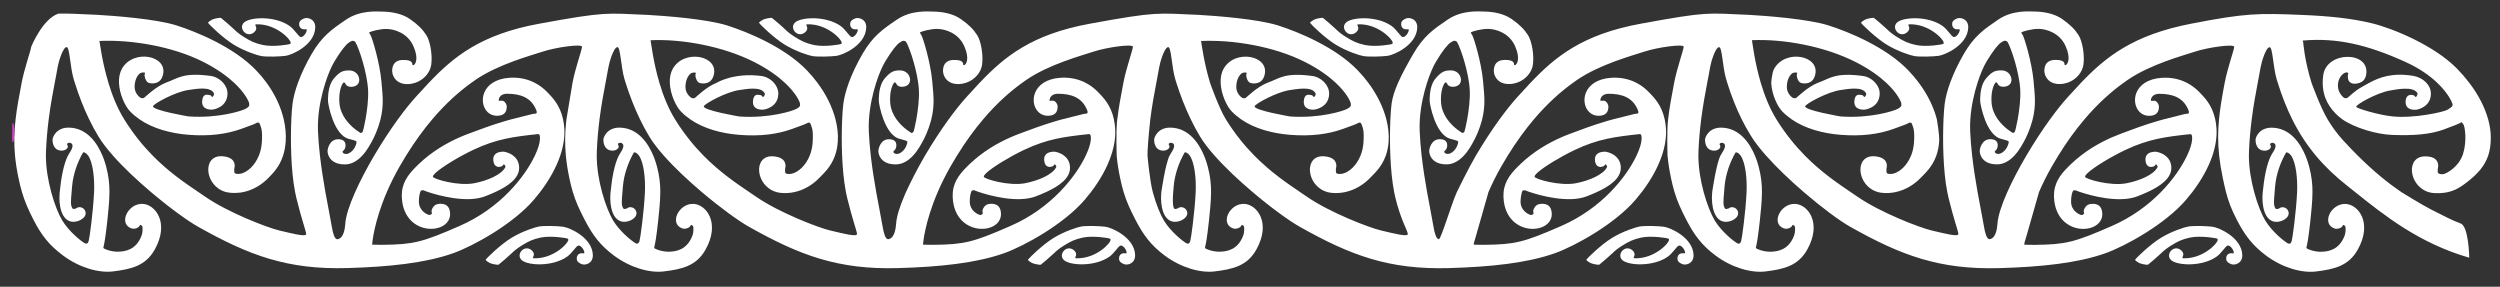 <?xml version="1.0" encoding="utf-8"?>
<!-- Generator: Adobe Illustrator 15.0.0, SVG Export Plug-In . SVG Version: 6.00 Build 0)  -->
<!DOCTYPE svg PUBLIC "-//W3C//DTD SVG 1.1//EN" "http://www.w3.org/Graphics/SVG/1.1/DTD/svg11.dtd">
<svg version="1.1" id="Layer_1" xmlns="http://www.w3.org/2000/svg" xmlns:xlink="http://www.w3.org/1999/xlink" x="0px" y="0px"
	 width="457.5px" height="52.477px" viewBox="42.5 0 457.5 52.477" enable-background="new 42.5 0 457.5 52.477"
	 xml:space="preserve">
<rect x="42.5" y="0" width="457.5" height="52.477" fill="#333333" stroke="none"/>
<g>
	<rect x="2.136" y="2.082" fill="none" width="496.187" height="47.652"/>
	<g>
		<defs>
			<rect id="SVGID_1_" x="2.136" y="2.082" width="496.187" height="47.652"/>
		</defs>
		<clipPath id="SVGID_2_">
			<use xlink:href="#SVGID_1_"  overflow="visible"/>
		</clipPath>
		<path clip-path="url(#SVGID_2_)" fill="#FFFFFF" d="M80.587,4.191c0.194,0.313,2.663,2.735,4.677,3.975
			c1.98,1.217,4.383,1.984,5.071,2.096c1.03,0.165,3.314,0.096,4.425-0.044c1.113-0.14,5.313-1.941,5.43-5.159
			c0.057-1.582-1.428-1.977-2.105-1.658c-0.414,0.194-0.757,0.379-0.825,0.831c-0.095,0.627,0.263,1.27,1.179,1.119
			c0.26-0.043,0.192,0.147,0.192,0.155c0,0.457-0.642,1.382-1.12,1.266c-0.406-0.1-1.12-1.396-2.045-2.041
			c-2.649-1.84-7.042-1.627-8.242-0.668c-0.776,0.622-0.43,1.646,0.269,2.041c0.603,0.342,1.298,0.118,1.723-0.429
			c0.538-0.688-0.332-1.209,0.179-1.226c3.627-0.122,6.359,2.799,6.301,3.399c-0.009,0.094-0.002,0.122-0.124,0.205
			c-0.119,0.084-3.052,0.586-4.938,0.185c-1.454-0.311-2.255-0.691-3.512-1.485c-0.764-0.482-1.309-0.903-1.825-1.423
			C84.874,4.903,83.04,3.341,82.95,3.29c-0.182-0.105-1.368,0.146-1.657,0.312C81.005,3.765,80.521,4.069,80.587,4.191"/>
	</g>
	<g>
		<defs>
			<rect id="SVGID_3_" x="2.136" y="2.082" width="496.187" height="47.652"/>
		</defs>
		<clipPath id="SVGID_4_">
			<use xlink:href="#SVGID_3_"  overflow="visible"/>
		</clipPath>
		<path clip-path="url(#SVGID_4_)" fill="#FFFFFF" d="M181.419,4.191c0.194,0.313,2.663,2.735,4.677,3.975
			c1.979,1.217,4.383,1.984,5.071,2.096c1.031,0.165,3.314,0.096,4.425-0.044c1.113-0.14,5.313-1.941,5.43-5.159
			c0.058-1.582-1.428-1.977-2.104-1.658c-0.414,0.194-0.757,0.379-0.825,0.831c-0.095,0.627,0.262,1.27,1.179,1.119
			c0.26-0.043,0.191,0.147,0.191,0.155c0,0.457-0.642,1.382-1.119,1.266c-0.406-0.1-1.12-1.396-2.045-2.041
			c-2.649-1.84-7.042-1.627-8.242-0.668c-0.775,0.622-0.429,1.646,0.27,2.041c0.603,0.342,1.298,0.118,1.723-0.429
			c0.538-0.688-0.332-1.209,0.179-1.226c3.628-0.122,6.36,2.799,6.302,3.399c-0.009,0.094-0.002,0.122-0.124,0.205
			c-0.12,0.084-3.053,0.586-4.937,0.185c-1.455-0.311-2.256-0.691-3.513-1.485c-0.763-0.482-1.309-0.903-1.826-1.423
			c-0.423-0.427-2.257-1.988-2.347-2.039c-0.182-0.105-1.368,0.146-1.656,0.312C181.837,3.765,181.353,4.069,181.419,4.191"/>
	</g>
	<g>
		<defs>
			<rect id="SVGID_5_" x="2.136" y="2.082" width="496.187" height="47.652"/>
		</defs>
		<clipPath id="SVGID_6_">
			<use xlink:href="#SVGID_5_"  overflow="visible"/>
		</clipPath>
		<path clip-path="url(#SVGID_6_)" fill="#FFFFFF" d="M282.252,4.191c0.193,0.313,2.661,2.735,4.675,3.975
			c1.98,1.217,4.386,1.984,5.071,2.096c1.031,0.165,3.314,0.096,4.427-0.044s5.313-1.941,5.431-5.159
			c0.057-1.582-1.429-1.977-2.105-1.658c-0.413,0.194-0.757,0.379-0.825,0.831c-0.094,0.627,0.263,1.27,1.179,1.119
			c0.262-0.043,0.192,0.147,0.192,0.155c0,0.457-0.642,1.382-1.12,1.266c-0.405-0.1-1.118-1.396-2.045-2.041
			c-2.648-1.84-7.041-1.627-8.24-0.668c-0.777,0.622-0.431,1.646,0.269,2.041c0.603,0.342,1.298,0.118,1.723-0.429
			c0.539-0.688-0.33-1.209,0.181-1.226c3.627-0.122,6.359,2.799,6.301,3.399c-0.008,0.094-0.002,0.122-0.123,0.205
			c-0.119,0.084-3.053,0.586-4.938,0.185c-1.454-0.311-2.255-0.691-3.512-1.485c-0.765-0.482-1.31-0.903-1.827-1.423
			c-0.423-0.427-2.256-1.988-2.346-2.039c-0.182-0.105-1.369,0.146-1.657,0.312S282.186,4.069,282.252,4.191"/>
	</g>
	<g>
		<defs>
			<rect id="SVGID_7_" x="2.136" y="2.082" width="496.187" height="47.652"/>
		</defs>
		<clipPath id="SVGID_8_">
			<use xlink:href="#SVGID_7_"  overflow="visible"/>
		</clipPath>
		<path clip-path="url(#SVGID_8_)" fill="#FFFFFF" d="M383.084,4.191c0.193,0.313,2.662,2.735,4.676,3.975
			c1.979,1.217,4.383,1.984,5.071,2.096c1.03,0.165,3.313,0.096,4.426-0.044s5.313-1.941,5.431-5.159
			c0.058-1.582-1.429-1.977-2.104-1.658c-0.414,0.194-0.758,0.379-0.826,0.831c-0.094,0.627,0.263,1.27,1.179,1.119
			c0.262-0.043,0.192,0.147,0.192,0.155c0,0.457-0.642,1.382-1.12,1.266c-0.405-0.1-1.118-1.396-2.045-2.041
			c-2.647-1.84-7.041-1.627-8.24-0.668c-0.776,0.622-0.431,1.646,0.27,2.041c0.602,0.342,1.297,0.118,1.722-0.429
			c0.539-0.688-0.332-1.209,0.18-1.226c3.63-0.122,6.36,2.799,6.303,3.399c-0.011,0.094-0.002,0.122-0.124,0.205
			c-0.118,0.084-3.053,0.586-4.938,0.185c-1.454-0.311-2.255-0.691-3.512-1.485c-0.764-0.482-1.309-0.903-1.826-1.423
			c-0.424-0.427-2.257-1.988-2.347-2.039c-0.183-0.105-1.369,0.146-1.657,0.312S383.018,4.069,383.084,4.191"/>
	</g>
	<g>
		<defs>
			<rect id="SVGID_9_" x="2.136" y="2.082" width="496.187" height="47.652"/>
		</defs>
		<clipPath id="SVGID_10_">
			<use xlink:href="#SVGID_9_"  overflow="visible"/>
		</clipPath>
		<path clip-path="url(#SVGID_10_)" fill="#FFFFFF" d="M131.387,47.521c0.194-0.313,2.663-2.735,4.677-3.975
			c1.979-1.217,4.382-1.985,5.071-2.096c1.03-0.164,3.314-0.096,4.425,0.045c1.113,0.14,5.313,1.94,5.43,5.159
			c0.058,1.581-1.428,1.978-2.105,1.658c-0.413-0.194-0.757-0.379-0.825-0.831c-0.095-0.626,0.263-1.27,1.179-1.119
			c0.26,0.045,0.192-0.146,0.192-0.154c0-0.456-0.642-1.382-1.12-1.266c-0.406,0.1-1.119,1.396-2.044,2.04
			c-2.649,1.841-7.042,1.627-8.242,0.669c-0.776-0.622-0.429-1.645,0.27-2.041c0.602-0.343,1.297-0.118,1.723,0.429
			c0.538,0.688-0.332,1.209,0.179,1.226c3.627,0.122,6.36-2.798,6.302-3.398c-0.01-0.096-0.002-0.123-0.125-0.206
			c-0.119-0.084-3.052-0.586-4.937-0.187c-1.455,0.312-2.255,0.693-3.513,1.486c-0.763,0.481-1.309,0.904-1.825,1.423
			c-0.423,0.427-2.257,1.988-2.347,2.04c-0.182,0.105-1.368-0.147-1.656-0.313C131.805,47.947,131.321,47.643,131.387,47.521"/>
	</g>
	<g>
		<defs>
			<rect id="SVGID_11_" x="2.136" y="2.082" width="496.187" height="47.652"/>
		</defs>
		<clipPath id="SVGID_12_">
			<use xlink:href="#SVGID_11_"  overflow="visible"/>
		</clipPath>
		<path clip-path="url(#SVGID_12_)" fill="#FFFFFF" d="M230.624,47.521c0.194-0.313,2.664-2.735,4.677-3.975
			c1.98-1.217,4.383-1.985,5.071-2.096c1.031-0.164,3.313-0.096,4.425,0.045c1.112,0.14,5.312,1.94,5.429,5.159
			c0.058,1.581-1.427,1.978-2.104,1.658c-0.414-0.194-0.757-0.379-0.825-0.831c-0.095-0.626,0.264-1.27,1.178-1.119
			c0.261,0.045,0.192-0.146,0.192-0.154c0-0.456-0.642-1.382-1.119-1.266c-0.407,0.1-1.12,1.396-2.044,2.04
			c-2.65,1.841-7.043,1.627-8.243,0.669c-0.777-0.622-0.43-1.645,0.269-2.041c0.604-0.343,1.299-0.118,1.724,0.429
			c0.537,0.688-0.332,1.209,0.179,1.226c3.627,0.122,6.359-2.798,6.3-3.398c-0.008-0.096-0.002-0.123-0.124-0.206
			c-0.119-0.084-3.052-0.586-4.936-0.187c-1.456,0.312-2.256,0.693-3.513,1.486c-0.764,0.481-1.309,0.904-1.825,1.423
			c-0.423,0.427-2.258,1.988-2.347,2.04c-0.183,0.105-1.368-0.147-1.656-0.313C231.042,47.947,230.558,47.643,230.624,47.521"/>
	</g>
	<g>
		<defs>
			<rect id="SVGID_13_" x="2.136" y="2.082" width="496.187" height="47.652"/>
		</defs>
		<clipPath id="SVGID_14_">
			<use xlink:href="#SVGID_13_"  overflow="visible"/>
		</clipPath>
		<path clip-path="url(#SVGID_14_)" fill="#FFFFFF" d="M332.814,47.521c0.194-0.313,2.662-2.735,4.677-3.975
			c1.979-1.217,4.383-1.985,5.071-2.096c1.03-0.164,3.313-0.096,4.425,0.045c1.113,0.14,5.313,1.94,5.432,5.159
			c0.057,1.581-1.43,1.978-2.104,1.658c-0.413-0.194-0.758-0.379-0.825-0.831c-0.097-0.626,0.262-1.27,1.179-1.119
			c0.261,0.045,0.192-0.146,0.192-0.154c0-0.456-0.645-1.382-1.12-1.266c-0.405,0.1-1.12,1.396-2.045,2.04
			c-2.648,1.841-7.041,1.627-8.243,0.669c-0.774-0.622-0.429-1.645,0.271-2.041c0.604-0.343,1.298-0.118,1.724,0.429
			c0.536,0.688-0.332,1.209,0.179,1.226c3.628,0.122,6.361-2.798,6.303-3.398c-0.01-0.096-0.004-0.123-0.124-0.206
			c-0.12-0.084-3.053-0.586-4.938-0.187c-1.454,0.312-2.257,0.693-3.515,1.486c-0.764,0.481-1.308,0.904-1.824,1.423
			c-0.424,0.427-2.257,1.988-2.349,2.04c-0.181,0.105-1.367-0.147-1.655-0.313C333.232,47.947,332.749,47.643,332.814,47.521"/>
	</g>
	<g>
		<defs>
			<rect id="SVGID_15_" x="2.136" y="2.082" width="496.187" height="47.652"/>
		</defs>
		<clipPath id="SVGID_16_">
			<use xlink:href="#SVGID_15_"  overflow="visible"/>
		</clipPath>
		<path clip-path="url(#SVGID_16_)" fill="#FFFFFF" d="M433.233,47.521c0.194-0.313,2.663-2.735,4.677-3.975
			c1.979-1.217,4.383-1.985,5.071-2.096c1.029-0.164,3.313-0.096,4.425,0.045c1.112,0.14,5.313,1.94,5.43,5.159
			c0.059,1.581-1.428,1.978-2.104,1.658c-0.413-0.194-0.758-0.379-0.825-0.831c-0.098-0.626,0.262-1.27,1.179-1.119
			c0.259,0.045,0.19-0.146,0.19-0.154c0-0.456-0.643-1.382-1.118-1.266c-0.406,0.1-1.12,1.396-2.045,2.04
			c-2.649,1.841-7.041,1.627-8.243,0.669c-0.774-0.622-0.428-1.645,0.271-2.041c0.604-0.343,1.298-0.118,1.724,0.429
			c0.537,0.688-0.332,1.209,0.179,1.226c3.627,0.122,6.36-2.798,6.302-3.398c-0.01-0.096-0.003-0.123-0.125-0.206
			c-0.119-0.084-3.051-0.586-4.937-0.187c-1.455,0.312-2.256,0.693-3.514,1.486c-0.764,0.481-1.309,0.904-1.824,1.423
			c-0.424,0.427-2.257,1.988-2.349,2.04c-0.181,0.105-1.367-0.147-1.655-0.313C433.651,47.947,433.168,47.643,433.233,47.521"/>
	</g>
	<g>
		<defs>
			<rect id="SVGID_17_" x="2.136" y="2.082" width="496.187" height="47.652"/>
		</defs>
		<clipPath id="SVGID_18_">
			<use xlink:href="#SVGID_17_"  overflow="visible"/>
		</clipPath>
	</g>
</g>
<g>
	<path fill="#FFFFFF" d="M497.826,21.818c-0.595-2.153-1.74-4.423-3.448-6.663v-0.001c-0.669-0.879-1.426-1.752-2.268-2.614
		c-4.136-4.226-11.743-7.356-15.523-8.272c-3.779-0.916-7.86-1.333-12.938-1.541c-7.876-0.324-10.172-0.335-20.152,1.605
		c-10.645,2.067-15.636,6.067-20.172,10.821h-0.001c-0.778,0.816-1.544,1.653-2.32,2.51c-1.057,1.155-2.188,2.58-3.332,4.154h-0.007
		c-1.484,2.051-2.984,4.354-4.345,6.665h-0.002c-1.348,2.294-2.556,4.595-3.479,6.665c-1.04,2.334-1.713,4.38-1.802,5.789
		c-0.16,2.497-1.09,2.83-1.48,2.83c-0.505,0-0.818-1.272-0.967-2.195c-0.213-1.323-0.699-3.643-1.195-6.428
		c-0.361-2.041-0.729-4.33-0.993-6.661c-0.173-1.499-0.302-3.016-0.363-4.494c-0.03-0.716-0.017-1.443,0.032-2.17
		c0.159-2.367,0.688-4.719,1.313-6.664c0.53-1.66,1.133-3.021,1.623-3.845c1.249-2.083,2.188-3.228,2.709-3.539
		c0.52-0.313,0.624-0.418,1.04-0.21c0.366,0.184,1.848,4.172,2.322,7.595c0.065,0.475,0.112,0.938,0.132,1.378
		c0.079,1.642-0.189,3.717-0.47,5.281v0.003c-0.229,1.277-0.47,2.218-0.538,2.309c-0.15,0.203-0.354,0.203-0.354,0.203
		s-1.612-0.884-2.767-2.519h-0.004c-0.573-0.822-1.032-1.828-1.121-3.004c-0.157-2.13,0.442-3.364,0.691-3.648v-0.006
		c0.017-0.017,0.036-0.032,0.049-0.043c0.095-0.07,0.184-0.028,0.252,0.037v0.006c0.075,0.066,0.121,0.168,0.121,0.168
		s0.159,0.56,1.06,0.56c0.618,0,1.125-0.273,1.35-0.728h0.003c0.098-0.215,0.139-0.462,0.099-0.736
		c-0.118-0.884-0.85-1.532-1.795-1.537c-1.114-0.005-1.713,0.163-2.836,1.471c-0.205,0.24-0.37,0.512-0.505,0.803h-0.003
		c-0.602,1.295-0.58,2.906-0.572,3.346c0.007,0.262,0.256,1.771,0.842,3.32c0.614,1.621,1.595,3.282,3.047,3.605
		c0.431,0.095,1.257,0.353,1.29,0.416c0.132,0.221-0.093,0.706-0.121,0.784c-0.343,0.911-1.147,1.524-1.689,1.542
		c-0.297,0.009-0.605-0.084-0.686-0.322c-0.086-0.239,0.143-0.19,0.368-0.582c0.227-0.393,0.49-1.834-1.246-1.789
		c-1.515,0.037-1.886,1.741-1.886,2.179c0,0.146,0.035,0.467,0.187,0.826v0.005c0.304,0.718,1.081,1.604,2.99,1.596
		c1.302-0.006,2.355-0.738,3.158-1.596c0.967-1.033,1.562-2.248,1.758-2.581c0.357-0.607,1.116-2.248,1.521-3.786
		c0.026-0.101,0.054-0.2,0.077-0.298c0.603-2.475,0.42-4.122,0.19-6.658v-0.006c-0.009-0.103-0.017-0.212-0.028-0.321
		c-0.3-3.379-1.701-8.014-2.013-8.463c-0.311-0.45-0.272-0.355-0.152-0.475c0.117-0.121,1.845-0.645,3.165-0.608
		c1.317,0.035,3.782,0.699,4.865,3.167c1.085,2.464,0.217,3.297,0.156,3.366c-0.061,0.072-0.298,0.155-0.347,0.024
		c-0.049-0.132,0.186-0.927-1.762-0.88c-1.949,0.048-1.957,1.639-1.939,2.141c0.021,0.388,0.298,1.558,1.506,2.051h0.013
		c0.346,0.145,0.766,0.229,1.278,0.224c0.49-0.005,0.954-0.085,1.389-0.227c1.619-0.528,2.779-1.906,2.968-3.345
		c0.239-1.822-0.21-4.299-0.892-5.368c-0.681-1.07-1.531-1.93-3.01-2.964c-1.479-1.032-3.444-1.322-4.802-1.357
		c-1.354-0.036-4.301-0.297-6.91,1.478c-2.608,1.773-4.392,3.013-6.273,6.26c-1.043,1.799-1.899,3.599-2.515,5.294v0.002
		c-0.498,1.367-0.837,2.666-0.993,3.846c-0.08,0.624-0.16,1.604-0.215,2.813v0.009c-0.083,1.846-0.113,4.229-0.009,6.667
		c0.096,2.305,0.307,4.655,0.699,6.662c0.069,0.363,0.145,0.713,0.228,1.053c0.989,4.06,1.745,5.968,1.799,6.594
		c0.052,0.624-2.573-0.081-4.899-0.625c-2.199-0.515-9.342-3.273-13.506-6.137c-0.418-0.288-0.854-0.581-1.304-0.886
		c-2.505-1.694-5.442-3.695-8.367-6.665c-1.769-1.794-3.528-3.942-5.186-6.589c-0.013-0.022-0.029-0.048-0.042-0.071v-0.005
		c-1.278-2.056-2.195-4.437-2.855-6.67h-0.002c-1.133-3.841-1.503-7.232-1.614-7.796c5.729-0.26,13.278,1.094,19.007,4.01
		c2.524,1.287,4.32,2.613,5.586,3.792c2.069,1.933,2.699,3.463,2.745,3.758c0.068,0.475,0.012,0.628-0.64,0.999
		c-0.652,0.372-4.984,1.786-10.476,1.397c0,0-6.554-1.108-6.481-1.854c0.045-0.428,4.12-2.684,6.562-2.994
		c1.142-0.146,3.924-0.738,4.593,0.623c0.091,0.185-0.104,0.54-0.259,0.636c-0.108,0.067-0.157-0.029-0.271-0.196
		c-0.112-0.169-0.627-0.174-0.627-0.174s-0.934-0.267-1.002,1.202c-0.066,1.471,1.326,1.509,1.718,1.518
		c0.391,0.011,2.873-0.421,2.923-2.904c0.015-0.759-0.308-1.458-0.798-2.014h-0.003c-0.593-0.676-1.441-1.141-2.229-1.248
		c-5.143-0.691-6.023,0.438-8.157,1.201c-0.044,0.016-0.083,0.031-0.126,0.047v0.002c-1.854,0.717-3.752,2.619-3.951,2.747
		c-0.202,0.13-0.462,0.064-0.583,0.03c-0.118-0.03-1.156-0.762-1.148-2.02c0.002-0.275,0.064-0.757,0.064-0.757
		c0.205-1.166,0.832-1.752,1.115-1.828c0.376-0.102,0.839-0.097,0.703,0.133c-0.183,0.31,0.076,1.432,0.644,1.689v0.006
		c0.029,0.007,0.056,0.016,0.084,0.024c0.273,0.077,0.836,0.164,1.378-0.024h0.012c0.475-0.174,0.93-0.558,1.159-1.351
		c1.054-3.666-5.438-4.909-7.486-1.209c-0.422,0.761-0.528,2.607-0.526,2.632c-0.003,0.009-0.02,0.021-0.02,0.029
		c0,0.018,0.023,0.032,0.031,0.048c0.121,2.063,1.145,4.183,1.986,5.058c0.519,0.542,1.095,1.023,1.713,1.451v0.006
		c2.515,1.738,5.747,2.588,8.962,2.848c3.816,0.307,6.986-0.101,9.706-1.082c1.779-0.643,2.523-0.914,2.735-1.056
		c0.212-0.143,0.542-0.199,0.663,0.21c0.172,0.585,0.513,0.875,0.353,3.314c-0.057,0.903-0.255,1.718-0.543,2.43h-0.002
		c-0.744,1.843-2.095,3.005-3.234,3.286c-0.512,0.126-1.252,0.099-1.25-0.261c0.003-0.357-0.069-0.45,0.025-0.823
		c0.094-0.375,0.242-1.915-2.221-2.088c-3.763-0.264-3.285,5.468,0.623,6.546l3.131,0.005h-3.131
		c0.263,0.065,0.539,0.118,0.829,0.145c0.813,0.077,1.625,0.024,2.414-0.145c1.737-0.371,3.366-1.314,4.683-2.709
		c0.71-0.748,2.016-1.881,2.758-3.951v-0.005c0.265-0.737,0.459-1.604,0.522-2.618c0.081-1.253-0.425-4.046-0.425-4.046
		c-0.558-2.16-1.643-4.45-3.287-6.66v-0.004c-0.574-0.769-1.216-1.527-1.928-2.272c-4.096-4.278-10.909-7.057-14.614-8.236
		c-3.706-1.178-11.46-1.76-14.476-1.927c-7.829-0.324-7.405-0.673-19.877,1.614c-10.673,1.956-15.648,6.039-20.182,10.821h-0.004
		c-0.774,0.821-1.536,1.657-2.311,2.51c-1.056,1.155-2.188,2.58-3.333,4.154h-0.003c-1.486,2.051-2.984,4.354-4.346,6.665h-0.003
		c-1.348,2.294-3.478,6.665-3.478,6.665c-1.04,2.334-2.893,8.619-3.283,8.619c-0.507,0-0.818-1.272-0.969-2.195
		c-0.211-1.323-0.697-3.643-1.192-6.428c-0.361-2.041-0.729-4.33-0.996-6.661c-0.171-1.499-0.3-3.016-0.359-4.494
		c-0.029-0.716-0.019-1.443,0.03-2.17c0.159-2.367,0.69-4.719,1.313-6.664c0.531-1.66,1.13-3.021,1.625-3.845
		c1.246-2.083,2.186-3.228,2.706-3.539c0.521-0.313,0.622-0.418,1.043-0.21c0.364,0.184,1.846,4.172,2.319,7.595
		c0.065,0.475,0.111,0.938,0.132,1.378c0.079,1.642-0.188,3.717-0.469,5.281v0.003c-0.229,1.277-0.47,2.218-0.536,2.309
		c-0.153,0.203-0.355,0.203-0.355,0.203s-1.612-0.884-2.764-2.519h-0.005c-0.575-0.822-1.034-1.828-1.125-3.004
		c-0.156-2.13,0.446-3.364,0.693-3.648v-0.006c0.019-0.017,0.036-0.032,0.049-0.043c0.098-0.07,0.187-0.028,0.251,0.037v0.006
		c0.075,0.066,0.125,0.168,0.125,0.168s0.154,0.56,1.058,0.56c0.617,0,1.125-0.273,1.347-0.728h0.003
		c0.102-0.215,0.141-0.462,0.103-0.736c-0.12-0.884-0.853-1.532-1.799-1.537c-1.11-0.005-1.711,0.163-2.831,1.471
		c-0.207,0.24-0.374,0.512-0.51,0.803H304.7c-0.6,1.295-0.58,2.906-0.57,3.346c0.007,0.262,0.254,1.771,0.84,3.32
		c0.612,1.621,1.595,3.282,3.049,3.605c0.429,0.095,1.254,0.353,1.291,0.416c0.129,0.221-0.096,0.706-0.124,0.784
		c-0.342,0.911-1.149,1.524-1.691,1.542c-0.294,0.009-0.601-0.084-0.684-0.322c-0.085-0.239,0.143-0.19,0.369-0.582
		c0.229-0.393,0.489-1.834-1.246-1.789c-1.516,0.037-1.887,1.741-1.887,2.179c0,0.146,0.034,0.467,0.187,0.826v0.005
		c0.304,0.718,1.079,1.604,2.991,1.596c1.299-0.006,2.356-0.738,3.157-1.596c0.97-1.033,1.563-2.248,1.757-2.581
		c0.359-0.607,1.118-2.248,1.523-3.786c0.026-0.101,0.051-0.2,0.076-0.298c0.604-2.475,0.419-4.122,0.189-6.658v-0.006
		c-0.009-0.103-0.019-0.212-0.028-0.321c-0.298-3.379-1.701-8.014-2.012-8.463c-0.31-0.45-0.273-0.355-0.155-0.475
		c0.121-0.121,1.845-0.645,3.169-0.608c1.315,0.035,3.779,0.699,4.864,3.167c1.086,2.464,0.215,3.297,0.155,3.366
		c-0.063,0.072-0.298,0.155-0.346,0.024c-0.047-0.132,0.187-0.927-1.763-0.88c-1.949,0.048-1.957,1.639-1.937,2.141
		c0.015,0.388,0.293,1.558,1.503,2.051h0.011c0.346,0.145,0.767,0.229,1.281,0.224c0.488-0.005,0.952-0.085,1.384-0.227
		c1.622-0.528,2.783-1.906,2.973-3.345c0.236-1.822-0.212-4.299-0.894-5.368c-0.681-1.07-1.53-1.93-3.01-2.964
		c-1.479-1.032-3.446-1.322-4.802-1.357c-1.355-0.036-4.303-0.297-6.909,1.478c-2.607,1.773-4.391,3.013-6.274,6.26
		c-1.04,1.799-2.044,3.599-2.79,5.294v0.002c-0.598,1.367-1.034,2.666-1.189,3.846c-0.079,0.624-0.157,1.604-0.216,2.813v0.01
		c-0.082,1.846-0.11,4.229-0.008,6.667c0.096,2.305,0.308,4.655,0.699,6.662c0.07,0.363,0.146,0.713,0.229,1.053
		c0.99,4.06,2.219,5.968,2.269,6.594c0.056,0.624-2.569-0.081-4.897-0.625c-2.199-0.514-9.34-3.273-13.506-6.137
		c-0.418-0.288-0.855-0.581-1.304-0.886c-2.503-1.694-5.442-3.695-8.366-6.665h-0.002c-1.768-1.794-3.527-3.942-5.185-6.589
		c-0.015-0.022-0.028-0.048-0.042-0.07v-0.006c-1.285-2.065-2.887-6.664-2.887-6.664c-1.144-3.778-1.536-7.097-1.646-7.656
		c5.727-0.261,13.34,0.948,19.066,3.864c2.527,1.287,4.324,2.613,5.586,3.792c2.068,1.933,2.701,3.463,2.744,3.758
		c0.074,0.475,0.013,0.628-0.639,0.999c-0.652,0.372-4.986,1.786-10.475,1.397c0,0-6.555-1.108-6.482-1.854
		c0.045-0.428,4.121-2.684,6.562-2.994c1.146-0.146,3.922-0.738,4.593,0.623c0.092,0.185-0.104,0.54-0.256,0.636
		c-0.107,0.067-0.161-0.029-0.273-0.196c-0.109-0.169-0.625-0.174-0.625-0.174s-0.936-0.267-1.002,1.202
		c-0.068,1.471,1.326,1.509,1.717,1.518c0.392,0.011,2.873-0.421,2.922-2.904c0.015-0.758-0.308-1.458-0.797-2.014h-0.002
		c-0.595-0.676-1.443-1.141-2.231-1.248c-5.142-0.691-6.022,0.438-8.156,1.201c-0.042,0.016-0.084,0.031-0.127,0.047v0.002
		c-1.853,0.717-3.751,2.619-3.948,2.747c-0.203,0.13-0.467,0.064-0.585,0.03c-0.118-0.03-1.159-0.762-1.149-2.02
		c0.002-0.264,0.027-0.5,0.063-0.722c0.003-0.01,0.02-0.019,0.02-0.025c0-0.006-0.012-0.015-0.012-0.019
		c0.205-1.16,0.83-1.744,1.11-1.82c0.38-0.102,0.837-0.097,0.702,0.133c-0.18,0.31,0.076,1.432,0.645,1.689v0.006
		c0.027,0.007,0.057,0.016,0.086,0.024c0.271,0.077,0.836,0.164,1.377-0.024h0.012c0.474-0.174,0.93-0.558,1.156-1.351
		c1.056-3.666-5.434-4.909-7.484-1.209c-0.424,0.762-0.57,1.65-0.534,2.556v0.004c0.078,2.109,1.146,4.312,2.006,5.207
		c0.523,0.542,1.097,1.023,1.712,1.451v0.006c2.516,1.738,5.749,2.588,8.965,2.848c3.813,0.307,6.985-0.101,9.707-1.082
		c1.779-0.643,2.523-0.914,2.733-1.056c0.212-0.143,0.542-0.199,0.661,0.21c0.173,0.585,0.514,0.875,0.357,3.314
		c-0.061,0.903-0.259,1.718-0.547,2.43c-0.744,1.843-2.095,3.005-3.236,3.286c-0.512,0.126-1.252,0.099-1.25-0.261
		c0.002-0.357-0.067-0.45,0.025-0.823c0.096-0.375,0.244-1.915-2.218-2.088c-3.767-0.264-3.288,5.468,0.622,6.546l3.131,0.005
		h-3.131c0.262,0.065,0.537,0.118,0.829,0.145c0.812,0.077,1.624,0.024,2.411-0.145h0.003c1.735-0.371,3.366-1.314,4.682-2.709
		c0.707-0.748,2.015-1.881,2.755-3.951v-0.005c0.269-0.737,0.459-1.604,0.526-2.618c0.079-1.253-0.06-2.621-0.425-4.044
		c0,0-0.104-0.002-0.106-0.002h0.106c-0.559-2.16-1.643-4.45-3.287-6.66v-0.004c-0.576-0.769-1.219-1.527-1.93-2.272
		c-4.098-4.278-10.906-7.057-14.614-8.236c-3.707-1.178-11.461-1.76-14.478-1.927c-7.646-0.32-7.565-0.654-19.94,1.614
		c-10.67,1.956-15.648,6.039-20.179,10.821h-0.005c-0.775,0.821-1.537,1.657-2.31,2.51c-1.055,1.155-2.188,2.58-3.333,4.154h-0.003
		c-1.488,2.051-2.988,4.354-4.347,6.665h-0.003c-1.255,2.143-2.555,4.656-3.472,6.665l-0.189,0.431
		c-0.933,2.153-1.535,4.037-1.618,5.358c-0.159,2.497-1.09,2.83-1.482,2.83c-0.504,0-0.816-1.272-0.965-2.195
		c-0.213-1.323-0.699-3.643-1.194-6.428c-0.364-2.041-0.729-4.33-0.995-6.661c-0.171-1.499-0.301-3.016-0.362-4.494
		c-0.03-0.716-0.016-1.443,0.031-2.17c0.16-2.367,0.688-4.719,1.312-6.664c0.531-1.66,1.132-3.021,1.625-3.845
		c1.249-2.083,2.186-3.228,2.708-3.539c0.521-0.313,0.624-0.418,1.042-0.21c0.367,0.184,1.847,4.172,2.32,7.595
		c0.067,0.475,0.112,0.938,0.133,1.378c0.078,1.642-0.189,3.717-0.469,5.281v0.003c-0.231,1.277-0.471,2.218-0.537,2.309
		c-0.153,0.203-0.356,0.203-0.356,0.203s-1.609-0.884-2.761-2.519h-0.005c-0.576-0.822-1.036-1.828-1.124-3.004
		c-0.156-2.13,0.445-3.364,0.692-3.648v-0.006c0.019-0.017,0.037-0.032,0.049-0.043c0.096-0.07,0.186-0.028,0.251,0.037v0.006
		c0.076,0.066,0.125,0.168,0.125,0.168s0.153,0.56,1.056,0.56c0.618,0,1.125-0.273,1.348-0.728h0.003
		c0.099-0.215,0.139-0.462,0.101-0.736c-0.119-0.884-0.852-1.532-1.797-1.537c-1.113-0.005-1.713,0.163-2.835,1.471
		c-0.205,0.24-0.371,0.512-0.506,0.803h-0.002c-0.602,1.295-0.581,2.906-0.57,3.346c0.007,0.262,0.253,1.771,0.84,3.32
		c0.613,1.621,1.592,3.282,3.049,3.605c0.427,0.095,1.253,0.353,1.288,0.416c0.129,0.221-0.093,0.706-0.122,0.784
		c-0.341,0.911-1.148,1.524-1.691,1.542c-0.294,0.009-0.602-0.084-0.685-0.322c-0.082-0.239,0.144-0.19,0.37-0.582
		c0.228-0.393,0.489-1.834-1.247-1.789c-1.513,0.037-1.886,1.741-1.886,2.179c0,0.146,0.036,0.467,0.187,0.826v0.005
		c0.306,0.718,1.081,1.604,2.992,1.596c1.3-0.006,2.356-0.738,3.158-1.596c0.967-1.033,1.561-2.248,1.758-2.581
		c0.356-0.607,1.115-2.248,1.519-3.786c0.03-0.101,0.054-0.2,0.077-0.298c0.606-2.475,0.425-4.122,0.194-6.658v-0.006
		c-0.009-0.103-0.019-0.212-0.029-0.321c-0.3-3.379-1.702-8.014-2.013-8.463c-0.309-0.45-0.275-0.355-0.154-0.475
		c0.121-0.121,1.847-0.645,3.165-0.608c1.321,0.035,3.784,0.699,4.87,3.167c1.084,2.464,0.214,3.297,0.155,3.366
		c-0.06,0.072-0.3,0.155-0.345,0.024c-0.049-0.132,0.187-0.927-1.763-0.88c-1.951,0.048-1.959,1.639-1.936,2.141
		c0.014,0.388,0.293,1.558,1.502,2.051h0.011c0.345,0.145,0.768,0.229,1.281,0.224c0.487-0.005,0.953-0.085,1.386-0.227
		c1.62-0.528,2.78-1.906,2.968-3.345c0.239-1.822-0.212-4.299-0.892-5.368c-0.679-1.07-1.529-1.93-3.009-2.964
		c-1.478-1.032-3.445-1.322-4.803-1.357c-1.354-0.036-4.301-0.297-6.907,1.478c-2.609,1.773-4.395,3.013-6.275,6.26
		c-1.041,1.799-1.9,3.599-2.516,5.294v0.002c-0.496,1.367-0.837,2.666-0.992,3.846c-0.081,0.624-0.16,1.604-0.215,2.813v0.009
		c-0.083,1.846-0.11,4.229-0.009,6.667c0.097,2.305,0.31,4.655,0.698,6.662c0.07,0.363,0.147,0.713,0.229,1.053
		c0.989,4.06,1.746,5.968,1.799,6.594c0.053,0.624-2.574-0.081-4.9-0.625c-2.199-0.515-9.34-3.273-13.504-6.137
		c-0.421-0.288-0.854-0.581-1.306-0.886c-2.503-1.694-5.443-3.695-8.367-6.665h-0.001c-1.766-1.794-3.527-3.942-5.183-6.589
		c-0.014-0.022-0.028-0.048-0.043-0.071v-0.005c-1.275-2.056-2.195-4.437-2.856-6.67c-1.133-3.841-1.505-7.232-1.615-7.796
		c5.729-0.26,13.278,1.094,19.005,4.01c2.527,1.287,4.326,2.613,5.586,3.792c2.07,1.933,2.702,3.463,2.745,3.758
		c0.072,0.475,0.013,0.628-0.639,0.999c-0.653,0.372-4.984,1.786-10.475,1.397c0,0-6.553-1.108-6.482-1.854
		c0.043-0.428,4.122-2.684,6.562-2.994c1.14-0.146,3.922-0.738,4.593,0.623c0.089,0.185-0.106,0.54-0.258,0.636
		c-0.105,0.067-0.158-0.029-0.272-0.196c-0.109-0.169-0.627-0.174-0.627-0.174s-0.934-0.267-1.001,1.202
		c-0.068,1.471,1.328,1.509,1.717,1.518c0.392,0.011,2.874-0.421,2.922-2.904c0.014-0.759-0.306-1.458-0.796-2.014h-0.001
		c-0.597-0.676-1.444-1.141-2.232-1.248c-5.141-0.691-8.242,1.232-8.285,1.248v0.002c-1.851,0.717-3.749,2.619-3.947,2.747
		c-0.203,0.13-0.466,0.064-0.584,0.03c-0.12-0.03-1.158-0.762-1.151-2.02c0.002-0.275,0.027-0.527,0.066-0.757
		c0.205-1.166,0.831-1.752,1.117-1.828c0.377-0.102,0.837-0.097,0.701,0.133c-0.182,0.31,0.078,1.432,0.644,1.689v0.006
		c0.029,0.007,0.055,0.016,0.086,0.024c0.272,0.077,0.835,0.164,1.376-0.024h0.012c0.473-0.174,0.929-0.558,1.157-1.351
		c1.055-3.666-5.436-4.909-7.487-1.209c-0.422,0.762-0.569,1.65-0.535,2.556h0.019v0.004h-0.019c0.08,2.109,1.146,4.312,2.008,5.207
		c0.52,0.542,1.094,1.023,1.712,1.451v0.006c2.516,1.738,5.749,2.588,8.964,2.848c3.815,0.307,6.986-0.101,9.706-1.082
		c1.78-0.643,2.523-0.914,2.735-1.056c0.211-0.143,0.541-0.199,0.663,0.21c0.175,0.585,0.512,0.875,0.354,3.314
		c-0.057,0.903-0.255,1.718-0.544,2.43c-0.745,1.843-2.095,3.005-3.236,3.286c-0.512,0.126-1.253,0.099-1.248-0.261
		c0.002-0.357-0.069-0.45,0.024-0.823c0.093-0.375,0.241-1.915-2.22-2.088c-3.764-0.264-3.287,5.468,0.622,6.546v0.005
		c0.263,0.065,0.539,0.118,0.831,0.145c0.813,0.077,1.623,0.024,2.412-0.145h0.001c1.735-0.371,3.365-1.314,4.683-2.709
		c0.707-0.748,2.015-1.881,2.756-3.951v-0.005c0.267-0.737,0.46-1.604,0.524-2.618c0.08-1.253-0.059-2.621-0.425-4.044v-0.002
		c-0.558-2.16-1.643-4.45-3.287-6.66v-0.004c-0.574-0.769-1.218-1.527-1.928-2.272c-4.097-4.278-10.908-7.057-14.614-8.236
		c-3.706-1.178-11.462-1.76-14.477-1.927c-7.687-0.322-7.546-0.657-19.941,1.614c-10.67,1.956-15.647,6.039-20.181,10.821h-0.005
		c-0.773,0.821-1.535,1.657-2.309,2.51c-1.056,1.155-2.19,2.58-3.333,4.154h-0.002c-1.487,2.051-2.986,4.354-4.347,6.665h-0.003
		c-1.347,2.294-2.558,4.595-3.477,6.665c-1.038,2.334-1.713,4.38-1.802,5.789c-0.16,2.497-1.09,2.83-1.482,2.83
		c-0.504,0-0.816-1.272-0.965-2.195c-0.212-1.323-0.7-3.643-1.195-6.428c-0.361-2.041-0.727-4.33-0.993-6.661
		c-0.173-1.499-0.303-3.016-0.364-4.494c-0.029-0.716-0.015-1.443,0.032-2.17c0.159-2.367,0.69-4.719,1.313-6.664
		c0.533-1.66,1.132-3.021,1.624-3.845c1.248-2.083,2.186-3.228,2.708-3.539c0.521-0.313,0.625-0.418,1.042-0.21
		c0.364,0.184,1.846,4.172,2.321,7.595c0.065,0.475,0.11,0.938,0.132,1.378c0.079,1.642-0.189,3.717-0.469,5.281v0.003
		c-0.232,1.277-0.471,2.218-0.538,2.309c-0.151,0.203-0.355,0.203-0.355,0.203s-1.612-0.884-2.764-2.519h-0.004
		c-0.575-0.822-1.035-1.828-1.122-3.004c-0.158-2.13,0.443-3.364,0.691-3.648v-0.006c0.019-0.017,0.035-0.032,0.05-0.043
		c0.096-0.07,0.183-0.028,0.249,0.037v0.006c0.075,0.066,0.125,0.168,0.125,0.168s0.154,0.56,1.058,0.56
		c0.62,0,1.126-0.273,1.347-0.728h0.003c0.1-0.215,0.139-0.462,0.102-0.736c-0.119-0.884-0.853-1.532-1.797-1.537
		c-1.114-0.005-1.714,0.163-2.834,1.471c-0.207,0.24-0.371,0.512-0.507,0.803h-0.001c-0.602,1.295-0.581,2.906-0.572,3.346
		c0.007,0.262,0.255,1.771,0.842,3.32c0.611,1.621,1.591,3.282,3.047,3.605c0.427,0.095,1.255,0.353,1.29,0.416
		c0.129,0.221-0.093,0.706-0.124,0.784c-0.342,0.911-1.148,1.524-1.691,1.542c-0.294,0.009-0.6-0.084-0.685-0.322
		c-0.083-0.239,0.146-0.19,0.372-0.582c0.226-0.393,0.489-1.834-1.247-1.789c-1.515,0.037-1.886,1.741-1.886,2.179
		c0,0.146,0.035,0.467,0.187,0.826v0.005c0.304,0.718,1.08,1.604,2.991,1.596c1.3-0.006,2.356-0.738,3.158-1.596
		c0.968-1.033,1.562-2.248,1.758-2.581c0.356-0.607,1.117-2.248,1.522-3.786c0.026-0.101,0.052-0.2,0.075-0.298
		c0.605-2.475,0.421-4.122,0.192-6.658v-0.006c-0.01-0.103-0.021-0.212-0.031-0.321c-0.297-3.379-1.701-8.014-2.009-8.463
		c-0.312-0.45-0.275-0.355-0.155-0.475c0.118-0.121,1.845-0.645,3.165-0.608c1.32,0.035,3.782,0.699,4.866,3.167
		c1.086,2.464,0.216,3.297,0.156,3.366c-0.059,0.072-0.297,0.155-0.346,0.024c-0.046-0.132,0.188-0.927-1.76-0.88
		c-1.951,0.048-1.959,1.639-1.938,2.141c0.014,0.388,0.295,1.558,1.503,2.051h0.011c0.347,0.145,0.77,0.229,1.282,0.224
		c0.488-0.005,0.952-0.085,1.386-0.227c1.619-0.528,2.78-1.906,2.968-3.345c0.238-1.822-0.211-4.299-0.891-5.368
		c-0.68-1.07-1.53-1.93-3.01-2.964c-1.478-1.032-3.445-1.322-4.799-1.357c-1.357-0.036-4.306-0.297-6.912,1.478
		c-2.609,1.773-4.393,3.013-6.275,6.26c-1.04,1.799-1.898,3.599-2.514,5.294v0.002c-0.498,1.367-0.839,2.666-0.992,3.846
		c-0.081,0.624-0.16,1.604-0.215,2.813v0.006c-0.083,1.846-0.112,4.229-0.009,6.667c0.096,2.305,0.308,4.655,0.698,6.662
		c0.07,0.363,0.145,0.713,0.228,1.052c0.989,4.061,1.747,5.969,1.799,6.595c0.052,0.624-2.573-0.081-4.899-0.625
		c-2.199-0.515-9.341-3.273-13.505-6.138c-0.42-0.287-0.854-0.58-1.303-0.885c-2.506-1.694-5.447-3.695-8.368-6.665
		c-1.768-1.794-3.529-3.942-5.185-6.589c-0.014-0.022-0.03-0.048-0.043-0.071v-0.005c-1.285-2.065-2.214-4.441-2.886-6.661V15.15
		c-1.145-3.778-1.538-7.097-1.646-7.656c5.725-0.261,13.337,0.948,19.065,3.864c2.526,1.287,4.323,2.613,5.586,3.792
		c2.07,1.933,2.7,3.462,2.745,3.758c0.071,0.475,0.012,0.628-0.641,0.999c-0.652,0.371-4.984,1.786-10.474,1.397
		c0,0-6.553-1.109-6.481-1.854c0.043-0.428,4.12-2.684,6.559-2.994c1.145-0.146,3.925-0.738,4.596,0.623
		c0.089,0.185-0.106,0.54-0.258,0.636c-0.107,0.067-0.16-0.029-0.272-0.196c-0.112-0.169-0.626-0.174-0.626-0.174
		s-0.936-0.267-1.004,1.202c-0.067,1.471,1.327,1.509,1.717,1.518c0.393,0.011,2.874-0.421,2.923-2.904
		c0.014-0.759-0.308-1.458-0.797-2.014c-0.599-0.676-1.445-1.141-2.234-1.248c-5.14-0.691-6.024,0.438-8.157,1.201
		c-0.041,0.016-0.083,0.031-0.125,0.047v0.002c-1.852,0.717-3.752,2.619-3.95,2.747c-0.203,0.13-0.465,0.064-0.582,0.03
		c-0.121-0.03-1.159-0.762-1.151-2.02c0.001-0.275,0.025-0.527,0.065-0.757c0.205-1.166,0.832-1.752,1.116-1.829
		c0.378-0.101,0.837-0.096,0.701,0.134c-0.18,0.31,0.079,1.432,0.646,1.689v0.006c0.027,0.007,0.056,0.016,0.084,0.024
		c0.273,0.077,0.836,0.164,1.377-0.024h0.014c0.472-0.174,0.928-0.558,1.156-1.351c1.056-3.666-5.435-4.909-7.486-1.209
		c-0.421,0.762-0.57,1.65-0.535,2.556v0.004c0.078,2.109,1.146,4.312,2.007,5.207c0.522,0.542,1.094,1.023,1.712,1.451v0.006
		c2.516,1.738,5.75,2.588,8.965,2.848c3.816,0.307,6.986-0.101,9.707-1.082c1.779-0.643,2.523-0.914,2.735-1.056
		c0.211-0.143,0.541-0.199,0.662,0.21c0.174,0.585,0.513,0.875,0.356,3.314c-0.059,0.903-0.258,1.718-0.546,2.43
		c-0.746,1.842-2.096,3.005-3.238,3.286c-0.51,0.126-1.251,0.098-1.247-0.261c0-0.357-0.07-0.45,0.024-0.823
		c0.093-0.375,0.242-1.915-2.22-2.088c-3.763-0.264-3.286,5.468,0.625,6.546l3.128,0.005h-3.128
		c0.261,0.065,0.536,0.118,0.828,0.145c0.813,0.077,1.623,0.024,2.413-0.145h0.002c1.735-0.371,3.364-1.314,4.681-2.709
		c0.708-0.748,1.888-1.881,2.562-3.951v-0.005c0.241-0.737,0.417-1.604,0.483-2.618c0.079-1.253-0.034-2.622-0.367-4.044v-0.002
		c-0.505-2.162-1.52-4.452-3.13-6.663V15.15c-0.564-0.771-1.197-1.53-1.907-2.272C85.284,8.599,78.473,5.82,74.766,4.641
		c-3.707-1.178-11.461-1.76-14.476-1.927c-3.278-0.136-5.13-0.275-7.125-0.217c-2.917,1.008-4.958,6.079-4.958,6.079
		c-0.053,0.625-1.237,3.938-1.735,6.521c-0.001,0.014-0.005,0.026-0.008,0.039v0.006c-0.476,2.484-0.873,4.619-1.109,6.661v0.003
		c-0.257,2.213-0.327,4.322-0.108,6.66v0.005c0.122,1.291,0.331,2.66,0.648,4.156c0.197,0.932,0.397,1.747,0.621,2.51
		c0.515,1.753,1.154,3.222,2.156,5.166c1.452,2.807,2.836,4.564,5.366,6.455c2.997,2.24,6.56,3.229,9.142,2.911
		c3.329-0.41,5.954-1.006,7.624-3.978c2.782-4.944,0.099-8.293-2.218-8.382c-2.676-0.104-4.454,3.588-2.072,4.475
		c0.566,0.21,1.39-0.053,1.588-0.565c0.049-0.13,0.184-0.053,0.406,0.12c0.073,0.055,0.209,0.97-0.125,1.837
		c-0.968,2.512-2.896,2.849-4.218,2.884c-1.32,0.037-2.554-0.491-2.674-0.61c-0.118-0.118-0.08-0.168,0.049-0.7
		c0.157-0.644,0.53-3.279,0.829-6.659c0.095-1.073,0.158-2.027,0.162-2.952c0.002-1.514-0.156-2.943-0.604-4.651
		c-0.114-0.429-0.328-1.169-0.68-2.014c-0.911-2.174-2.739-5.044-6.115-5.12c-2.343-0.052-3.02,1.775-3.02,2.213
		c0,0.439,0.106,1.939,1.62,1.998c0.781,0.03,1.369-0.527,1.141-0.921c-0.226-0.395-0.007-0.376,0.103-0.478
		c0.147-0.139,1.534-0.08,0.261,1.797c-0.104,0.155-0.203,0.324-0.299,0.511h-0.003c-0.779,1.534-1.26,4.092-1.502,6.663v0.002
		c-0.007,0.087-0.016,0.176-0.024,0.262c-0.182,2.106,0.316,5.166,2.508,5.189c1.061,0.015,2.54-0.788,2.216-1.873
		c-0.164-0.561-0.721-0.896-1.304-0.786c-0.216,0.042-0.294,0.201-0.513,0.241c-0.216,0.04-0.425,0.169-0.562-0.045
		c-0.376-0.584-0.287-1.339-0.146-2.986v-0.001c0.023-0.274,0.049-0.573,0.073-0.902c0.191-2.566,1.176-4.756,1.7-5.763
		c0.198-0.378,0.332-0.589,0.332-0.589s0.155-0.046,0.379,0.073c0.202,0.105,0.382,0.285,0.544,0.518
		c0.87,1.261,1.195,4.162,1.083,6.664c-0.001,0.025-0.004,0.042-0.004,0.063c-0.172,3.624-0.841,8.464-0.988,8.902
		c-0.13,0.394-0.312,0.651-0.832,0.34c-0.522-0.313-2.761-2.042-4.011-4.125c-0.622-1.032-1.409-2.922-2.018-5.178V35.14
		c-0.552-2.037-0.959-4.378-0.966-6.664v-0.001c0-0.275,0.005-0.557,0.016-0.833c0.087-2.081,0.271-4.034,0.499-5.829h-0.172v-0.002
		h0.172c0.329-2.584,0.752-4.839,1.102-6.664c0.214-1.114,0.401-2.068,0.525-2.841c0.15-0.924,0.971-3.688,1.649-3.688
		c0.579-0.002,0.621,3.618,1.293,5.861c0.067,0.225,0.137,0.444,0.205,0.664v0.002c0.739,2.363,1.625,4.625,2.612,6.667h0.001
		c0.542,1.127,1.117,2.184,1.715,3.156c0.641,1.075,1.562,2.267,2.662,3.507h-0.007c1.946,2.2,4.454,4.549,6.955,6.668h0.006
		c3.329,2.827,6.648,5.24,8.63,6.356c9.304,5.235,16.31,7.865,27.292,7.555c7.631-0.215,14.317-0.922,19.38-2.719
		c3.665-1.301,10.98-5.331,14.812-9.836c0.384-0.452,0.752-0.905,1.098-1.361c1.714-2.248,2.952-4.511,3.68-6.665
		c0.588-1.744,0.844-3.418,0.745-4.958c-0.04-0.62-0.122-1.186-0.235-1.702v-0.005c-0.583-2.663-2.002-4.013-2.809-4.867
		c-0.72-0.761-1.517-1.357-2.373-1.797c-1.424-0.732-3.004-1.025-4.635-0.913c-1.295,0.091-2.3,0.431-3.05,0.913h-0.001
		c-2.965,1.904-1.985,6.054,0.772,6.042c1.398-0.005,1.792-0.755,1.801-1.66c0.003-0.339-0.202-0.817-0.616-1.042
		c-0.297-0.159-0.859,0.061-0.859-0.1c0-0.691,0.569-1.229,1.52-1.229c2.449,0,4.454,0.674,5.368,3.036
		c0.305,0.793-0.352,0.56-0.664,0.663c-0.334,0.112-2.135,0.512-3.813,0.954h-0.002c-0.367,0.099-0.731,0.197-1.068,0.295
		c-2.695,0.787-4.842,1.614-6.808,2.344c-2.072,0.769-4.793,2.026-7.365,4.025c-0.58,0.45-1.151,0.939-1.708,1.468
		c-1.594,1.518-2.944,2.971-3.166,5.197c-0.055,0.529-0.043,1.102,0.042,1.729c0.938,6.872,9.713,5.934,8.689,1.635
		c-0.345-1.454-1.853-1.258-2.361-1.116c-0.628,0.178-1.105,1.136-0.913,1.462c0.135,0.229-0.181,0.57-0.557,0.469
		c-0.34-0.093-1.787-0.74-1.799-2.415c-0.004-0.824,0.126-1.431,0.251-1.763v-0.001c0.065-0.172,0.126-0.269,0.168-0.281
		c0.12-0.032,0.382-0.099,0.586,0.033c0.033,0.023,0.279,0.118,0.677,0.252h0.014c1.866,0.632,7.066,2.068,10.396,0.787
		c0.626-0.242,1.268-0.503,1.891-0.791v-0.001c2.335-1.074,4.4-2.499,4.365-4.479c-0.021-1.055-0.517-1.745-1.098-2.188h-0.001
		c-0.736-0.56-1.605-0.723-1.823-0.717c-0.302,0.008-1.259,0.028-1.648,0.714v0.005c-0.116,0.198-0.181,0.46-0.167,0.793
		c0.067,1.471,1.155,1.271,1.155,1.271s0.458-0.068,0.571-0.236c0.113-0.168,0.176-0.279,0.27-0.198
		c0.095,0.083,0.304,0.298,0.212,0.483c-0.669,1.362-3.245,2.476-5.705,2.946c-2.928,0.559-7.508-0.772-7.55-1.196
		c-0.057-0.592,2.65-2.405,5.324-3.863h0.005c0.689-0.377,1.378-0.729,2.013-1.03c4.309-2.041,7.407-2.422,11.872-2.905
		c0.409-0.044,0.392,0.572,0.372,0.982c-0.029,0.675-0.335,1.709-0.924,2.953h-0.001c-0.909,1.922-2.489,4.329-4.777,6.663v0.002
		c-2.282,2.326-5.265,4.58-8.989,6.206c-6.854,2.995-8.407,3.383-14.052,3.456c-0.769,0.01-1.973-0.035-1.973-0.035l0.042-0.349
		c0,0.083,0.262-3.701,2.658-9.275v-0.003c0.625-1.447,1.392-3.02,2.34-4.677c0.393-0.688,0.787-1.348,1.183-1.988
		c1.603-2.592,3.218-4.79,4.809-6.663v-0.002c2.483-2.922,4.906-5.053,7.136-6.664h0.005c0.241-0.179,0.481-0.349,0.718-0.511
		c4.166-2.865,10.09-4.447,12.393-5.208c2.269-0.747,7.187-1.472,7.134-0.847c-0.052,0.625-1.237,3.938-1.733,6.521
		c-0.002,0.012-0.852,5.132-1.112,6.709l-0.001,0.006h-0.002c-0.005,0.04-0.008,0.078-0.013,0.117
		c0.001-0.008,0.003-0.018,0.004-0.025l-0.043,0.36c-0.216,2.045-0.262,4.024-0.059,6.201v0.005c0.12,1.291,0.332,2.66,0.647,4.156
		c0.198,0.941,0.401,1.754,0.628,2.51c0.514,1.706,1.151,3.114,2.15,5.048c1.449,2.807,2.834,4.682,5.364,6.572
		c2.997,2.24,6.563,3.229,9.142,2.911c3.329-0.41,5.955-1.006,7.624-3.978c2.783-4.944,0.1-8.293-2.216-8.382
		c-2.678-0.104-4.457,3.588-2.074,4.475c0.564,0.21,1.39-0.053,1.587-0.565c0.05-0.13,0.184-0.053,0.407,0.12
		c0.073,0.055,0.209,0.97-0.124,1.837c-0.97,2.512-2.899,2.849-4.219,2.884c-1.322,0.037-2.555-0.491-2.674-0.61
		c-0.12-0.118-0.081-0.168,0.048-0.7c0.16-0.644,0.53-3.279,0.831-6.659c0.094-1.073,0.158-2.027,0.162-2.952
		c0.003-1.514-0.155-2.943-0.605-4.651c-0.113-0.429-0.327-1.169-0.68-2.014c-0.909-2.174-2.738-5.044-6.113-5.12
		c-2.344-0.052-3.022,1.775-3.022,2.213c0,0.439,0.108,1.939,1.62,1.998c0.781,0.03,1.369-0.527,1.143-0.921
		c-0.227-0.395-0.007-0.376,0.101-0.478c0.147-0.139,1.536-0.08,0.261,1.797c-0.102,0.155-0.203,0.324-0.298,0.511h-0.003
		c-0.781,1.534-1.263,4.092-1.502,6.663h0.106v0.002h-0.106c-0.01,0.087-0.019,0.176-0.026,0.262
		c-0.181,2.106,0.315,5.166,2.507,5.189c1.062,0.015,2.539-0.788,2.216-1.873c-0.167-0.561-0.721-0.896-1.305-0.786
		c-0.216,0.042-0.294,0.201-0.512,0.241c-0.216,0.04-0.424,0.169-0.562-0.045c-0.377-0.584-0.287-1.339-0.147-2.986h-0.056v-0.001
		h0.056c0.024-0.274,0.048-0.573,0.072-0.902c0.192-2.566,1.178-4.756,1.701-5.763c0.199-0.378,0.33-0.589,0.33-0.589
		s0.158-0.046,0.382,0.073c0.202,0.105,0.381,0.285,0.544,0.518h0.002c0.869,1.261,1.192,4.162,1.082,6.664h-0.001
		c0,0.025-0.002,0.042-0.002,0.063c-0.174,3.624-0.843,8.464-0.99,8.902c-0.13,0.394-0.315,0.651-0.833,0.34
		c-0.522-0.313-2.759-2.042-4.01-4.125c-0.621-1.032-1.407-2.922-2.017-5.178v-0.001c-0.552-2.037-0.959-4.378-0.967-6.664v-0.001
		c0-0.275,0.005-0.557,0.016-0.833c0.085-2.081,0.27-4.034,0.497-5.829h-0.023l-0.103,0.009l0.001-0.009h0.101l0.023-0.002
		c0.331-2.584,0.752-4.839,1.102-6.664c0.215-1.114,0.402-2.068,0.527-2.841c0.149-0.924,0.969-3.688,1.648-3.688
		c0.579-0.002,0.621,3.619,1.293,5.861c0.066,0.224,0.136,0.444,0.204,0.666c0.737,2.34,1.635,4.618,2.623,6.667h0.002
		c0.545,1.134,1.118,2.192,1.705,3.156c0.642,1.075,1.562,2.267,2.661,3.507h0.001c1.948,2.2,4.455,4.549,6.955,6.668h0.007
		c3.328,2.827,6.649,5.24,8.632,6.356c9.301,5.235,16.309,7.865,27.29,7.555c7.629-0.215,14.316-0.922,19.379-2.719
		c3.666-1.301,10.979-5.331,14.812-9.836c0.386-0.452,0.752-0.905,1.097-1.361c1.715-2.248,2.953-4.511,3.681-6.665
		c0.589-1.744,0.844-3.418,0.744-4.958c-0.04-0.62-0.122-1.186-0.234-1.702V21.81c-0.583-2.663-2.002-4.013-2.808-4.867
		c-0.72-0.761-1.518-1.357-2.372-1.797c-1.425-0.732-3.004-1.025-4.635-0.913c-1.296,0.091-2.3,0.431-3.052,0.913h-0.002
		c-2.963,1.904-1.983,6.054,0.773,6.042c1.398-0.005,1.792-0.755,1.802-1.66c0.003-0.339-0.202-0.817-0.617-1.042
		c-0.296-0.159-0.861,0.061-0.861-0.1c0-0.691,0.572-1.229,1.521-1.229c2.45,0,4.455,0.674,5.369,3.036
		c0.306,0.793-0.353,0.56-0.664,0.663c-0.334,0.112-2.135,0.512-3.812,0.954h-0.005c-0.366,0.099-0.727,0.197-1.066,0.295
		c-2.696,0.787-4.841,1.614-6.808,2.344c-2.071,0.769-4.793,2.026-7.365,4.025c-0.579,0.45-1.152,0.939-1.709,1.468
		c-1.592,1.518-2.942,2.971-3.165,5.197c-0.054,0.529-0.044,1.102,0.042,1.729c0.938,6.872,9.714,5.934,8.69,1.635
		c-0.345-1.454-1.853-1.258-2.364-1.116c-0.627,0.178-1.104,1.136-0.91,1.462c0.135,0.229-0.182,0.57-0.557,0.469
		c-0.341-0.093-1.789-0.74-1.801-2.415c-0.005-0.824,0.127-1.431,0.251-1.763h-0.163V35.14h0.163
		c0.066-0.172,0.128-0.269,0.169-0.281c0.12-0.032,0.38-0.099,0.584,0.033c0.035,0.023,0.278,0.118,0.677,0.252h0.015
		c1.866,0.632,7.067,2.068,10.395,0.787c0.629-0.242,1.27-0.503,1.894-0.791v-0.001c2.335-1.074,4.399-2.499,4.363-4.479
		c-0.019-1.055-0.517-1.745-1.097-2.188h-0.001c-0.736-0.56-1.605-0.723-1.823-0.717c-0.301,0.008-1.259,0.028-1.648,0.714v0.005
		c-0.115,0.198-0.182,0.46-0.166,0.793c0.069,1.472,1.156,1.271,1.156,1.271s0.456-0.068,0.57-0.236
		c0.115-0.168,0.177-0.279,0.271-0.198c0.094,0.083,0.302,0.298,0.211,0.483c-0.669,1.362-3.246,2.476-5.706,2.946
		c-2.927,0.559-7.508-0.772-7.547-1.196c-0.06-0.592,2.649-2.405,5.322-3.863h0.003c0.691-0.377,1.376-0.729,2.014-1.03
		c4.309-2.042,7.41-2.422,11.872-2.905c0.409-0.044,0.393,0.572,0.375,0.982c-0.03,0.675-0.335,1.709-0.926,2.953h-0.002
		c-0.906,1.922-2.485,4.329-4.776,6.663v0.002c-2.28,2.326-5.265,4.58-8.988,6.206c-6.855,2.995-8.408,3.383-14.051,3.456
		c-0.771,0.01-1.973-0.035-1.973-0.035l0.039-0.349c0,0.083,0.264-3.701,2.659-9.275h-0.042l-0.119,0.009
		c0.001-0.002,0.001-0.006,0.001-0.009h0.117l0.042-0.003c0.627-1.447,1.395-3.02,2.341-4.677c0.394-0.688,0.786-1.348,1.182-1.988
		c1.603-2.592,3.218-4.79,4.809-6.663v-0.002c2.483-2.922,4.906-5.053,7.136-6.664h0.005c0.241-0.179,0.482-0.349,0.718-0.511
		c4.168-2.865,10.091-4.447,12.393-5.208c2.269-0.747,7.188-1.472,7.134-0.847c-0.05,0.625-1.235,3.938-1.732,6.521
		c-0.003,0.015-0.005,0.026-0.008,0.039v0.006c-0.477,2.484-0.875,4.619-1.109,6.661h0.033c0,0-0.004,0.002-0.005,0.003h-0.047
		c-0.001,0.008-0.001,0.017-0.003,0.023c0,0.003-0.011,0.005-0.011,0.008c0,0.001,0.011,0.005,0.011,0.007
		c-0.254,2.199-0.094,6.748-0.089,6.757c0.122,1.254,0.324,2.578,0.632,4.025c0.198,0.941,0.4,1.754,0.628,2.51
		c0.513,1.706,1.151,3.114,2.149,5.048c1.45,2.807,2.834,4.682,5.364,6.572c2.998,2.24,6.563,3.229,9.145,2.911
		c3.326-0.41,5.952-1.006,7.62-3.978c2.784-4.944,0.101-8.293-2.216-8.382c-2.676-0.104-4.455,3.588-2.072,4.475
		c0.566,0.21,1.389-0.053,1.588-0.565c0.049-0.13,0.182-0.053,0.407,0.12c0.073,0.055,0.208,0.97-0.126,1.837
		c-0.969,2.512-2.896,2.849-4.219,2.884c-1.32,0.037-2.555-0.491-2.674-0.61c-0.121-0.118-0.08-0.168,0.049-0.7
		c0.156-0.644,0.529-3.279,0.83-6.659c0.095-1.073,0.158-2.027,0.16-2.952h-0.002c0.004-1.514-0.152-2.943-0.604-4.651
		c-0.111-0.429-0.326-1.169-0.68-2.014c-0.908-2.174-2.737-5.044-6.112-5.12c-2.343-0.052-3.021,1.775-3.021,2.213
		c0,0.439,0.105,1.939,1.617,1.998c0.783,0.03,1.369-0.527,1.145-0.921c-0.227-0.395-0.008-0.376,0.101-0.478
		c0.149-0.139,1.537-0.08,0.261,1.797c-0.103,0.155-0.203,0.324-0.298,0.511h-0.004c-0.778,1.534-1.502,6.665-1.502,6.665
		c-0.008,0.087-0.017,0.176-0.024,0.262c-0.184,2.106,0.314,5.166,2.506,5.189c1.063,0.015,2.541-0.788,2.22-1.873
		c-0.168-0.561-0.724-0.896-1.306-0.786c-0.215,0.042-0.295,0.201-0.515,0.241c-0.215,0.04-0.423,0.169-0.562-0.045
		c-0.377-0.583-0.146-2.987-0.146-2.987c0.022-0.274,0.048-0.573,0.071-0.901c0.191-2.567,1.176-4.757,1.701-5.764
		c0.199-0.378,0.328-0.589,0.328-0.589s0.158-0.046,0.384,0.073c0.198,0.105,0.381,0.285,0.544,0.518h0.001
		c0.868,1.262,1.192,4.162,1.081,6.664h-0.001c0,0.025-0.002,0.042-0.002,0.063c-0.175,3.624-0.843,8.464-0.99,8.902
		c-0.128,0.394-0.312,0.651-0.833,0.34c-0.52-0.313-2.758-2.042-4.009-4.125c-0.621-1.032-1.409-2.922-2.017-5.178v-0.001
		c-0.553-2.037-0.968-6.665-0.968-6.665c0-0.275,0.005-0.557,0.017-0.833c0.084-2.081,0.498-5.831,0.498-5.831
		c0.33-2.584,0.748-4.839,1.103-6.664c0.214-1.114,0.399-2.068,0.524-2.841c0.148-0.924,0.97-3.688,1.648-3.688
		c0.581-0.002,0.62,3.619,1.292,5.861c0.067,0.224,0.134,0.443,0.205,0.664v0.002c0.735,2.335,1.636,4.616,2.626,6.667h0.002
		c0.544,1.134,1.115,2.194,1.703,3.156c0.639,1.075,1.561,2.268,2.66,3.507h0.003c1.944,2.2,4.453,4.549,6.955,6.668h0.005
		c3.327,2.827,6.648,5.24,8.63,6.356c9.304,5.236,16.31,7.865,27.292,7.555c7.629-0.215,14.316-0.922,19.38-2.719
		c3.666-1.301,10.979-5.331,14.813-9.836c0.385-0.452,0.751-0.905,1.098-1.361c1.714-2.248,2.952-4.511,3.681-6.665
		c0.586-1.744,0.844-3.418,0.742-4.958c-0.039-0.62-0.12-1.186-0.233-1.702v-0.005c-0.584-2.663-2.001-4.013-2.81-4.867
		c-0.719-0.761-1.517-1.357-2.372-1.797c-1.424-0.732-3.005-1.025-4.635-0.913c-1.294,0.091-2.302,0.431-3.051,0.913h-0.003
		c-2.963,1.904-1.985,6.054,0.773,6.042c1.398-0.005,1.791-0.755,1.801-1.66c0.004-0.339-0.201-0.817-0.614-1.042
		c-0.299-0.159-0.859,0.061-0.859-0.1c0-0.691,0.567-1.229,1.52-1.229c2.447,0,4.454,0.674,5.365,3.036
		c0.309,0.794-0.351,0.56-0.663,0.663c-0.332,0.112-2.134,0.512-3.811,0.954h-0.004c-0.367,0.099-0.729,0.197-1.067,0.295
		c-2.694,0.787-4.842,1.614-6.809,2.344c-2.07,0.769-4.793,2.026-7.363,4.025c-0.581,0.45-1.151,0.939-1.71,1.468
		c-1.587,1.512-2.93,2.962-3.161,5.176c-0.003,0.013-0.023,0.022-0.023,0.034c0,0.01,0.018,0.018,0.02,0.027
		c-0.047,0.518-0.041,1.074,0.042,1.688c0.938,6.872,9.714,5.934,8.69,1.635c-0.345-1.454-1.853-1.258-2.363-1.116
		c-0.627,0.178-1.104,1.136-0.91,1.462c0.132,0.229-0.181,0.57-0.557,0.469c-0.343-0.093-1.788-0.74-1.8-2.415
		c-0.006-0.824,0.249-1.765,0.249-1.765c0.066-0.172,0.129-0.269,0.171-0.281c0.119-0.032,0.382-0.099,0.583,0.033
		c0.036,0.023,0.278,0.118,0.678,0.252h0.015c1.865,0.632,7.067,2.068,10.396,0.787c0.627-0.242,1.268-0.503,1.89-0.791v-0.001
		c2.337-1.074,4.4-2.499,4.365-4.479c-0.021-1.055-0.517-1.745-1.1-2.188h-0.001c-0.736-0.56-1.603-0.723-1.82-0.717
		c-0.302,0.008-1.259,0.028-1.65,0.714v0.005c-0.111,0.198-0.18,0.46-0.165,0.793c0.067,1.471,1.156,1.271,1.156,1.271
		s0.457-0.068,0.569-0.236s0.176-0.279,0.271-0.198c0.097,0.083,0.306,0.298,0.212,0.483c-0.668,1.362-3.245,2.476-5.705,2.946
		c-2.929,0.559-7.508-0.772-7.551-1.196c-0.059-0.592,2.652-2.405,5.327-3.863h0.003c0.691-0.377,1.376-0.729,2.016-1.03
		c4.308-2.041,7.404-2.422,11.87-2.905c0.407-0.044,0.39,0.572,0.369,0.982c-0.029,0.675-0.333,1.709-0.923,2.953h-0.003
		c-0.907,1.922-2.486,4.329-4.775,6.663v0.002c-2.281,2.326-5.266,4.58-8.988,6.206c-6.855,2.995-8.407,3.383-14.053,3.456
		c-0.77,0.01-1.973-0.035-1.973-0.035l0.04-0.349c0,0.083,2.66-9.278,2.66-9.278c0.624-1.447,1.393-3.02,2.338-4.677
		c0.395-0.688,0.788-1.349,1.182-1.988c1.606-2.592,3.22-4.79,4.811-6.663v-0.002c2.482-2.922,4.908-5.053,7.136-6.664h0.005
		c0.242-0.179,0.482-0.349,0.72-0.511c4.166-2.865,10.091-4.447,12.392-5.208c2.271-0.747,7.189-1.472,7.136-0.847
		c-0.052,0.625-1.237,3.938-1.734,6.521c-0.003,0.014-0.005,0.026-0.008,0.039v0.006c-0.477,2.484-0.874,4.619-1.107,6.661h0.039
		c0,0,0.005,0.002,0.005,0.003h-0.044c-0.258,2.197-0.107,6.665-0.107,6.665c0.121,1.291,0.329,2.66,0.646,4.156
		c0.198,0.941,0.401,1.754,0.629,2.51c0.514,1.706,1.15,3.114,2.147,5.048c1.451,2.807,2.835,4.682,5.366,6.572
		c2.996,2.24,6.561,3.229,9.142,2.911c3.329-0.41,5.953-1.006,7.624-3.978c2.783-4.944,0.099-8.293-2.218-8.382
		c-2.676-0.104-4.456,3.588-2.072,4.475c0.565,0.21,1.39-0.053,1.588-0.565c0.049-0.13,0.184-0.053,0.404,0.12
		c0.075,0.055,0.21,0.97-0.123,1.837c-0.969,2.512-2.896,2.849-4.217,2.884c-1.323,0.037-2.556-0.491-2.677-0.61
		c-0.118-0.118-0.079-0.168,0.051-0.7c0.156-0.644,0.529-3.279,0.829-6.659c0.096-1.073,0.159-2.027,0.162-2.952
		c0.003-1.514-0.157-2.943-0.604-4.651c-0.114-0.429-0.329-1.169-0.681-2.014c-0.912-2.174-2.738-5.044-6.115-5.12
		c-2.343-0.052-3.02,1.775-3.02,2.213c0,0.439,0.106,1.939,1.62,1.998c0.779,0.03,1.367-0.527,1.141-0.921
		c-0.225-0.395-0.007-0.376,0.103-0.478c0.147-0.139,1.534-0.08,0.262,1.797c-0.106,0.155-0.203,0.324-0.3,0.511h-0.003
		c-0.78,1.534-1.509,6.675-1.509,6.679c0,0.002,0.004,0.005,0.004,0.007c-0.008,0.08-0.014,0.159-0.022,0.242
		c-0.182,2.106,0.316,5.166,2.508,5.189c1.063,0.015,2.539-0.788,2.217-1.873c-0.166-0.561-0.72-0.896-1.304-0.786
		c-0.217,0.042-0.295,0.201-0.513,0.241c-0.217,0.04-0.424,0.169-0.563-0.045c-0.376-0.584-0.288-1.339-0.145-2.986h-0.018
		c0,0-0.002,0-0.002-0.001h0.02c0.021-0.274,0.047-0.573,0.07-0.901c0.192-2.567,1.178-4.757,1.701-5.764
		c0.198-0.378,0.33-0.589,0.33-0.589s0.156-0.046,0.383,0.073c0.199,0.105,0.38,0.285,0.542,0.518h0.002
		c0.867,1.262,1.193,4.162,1.079,6.664c0,0.025-0.001,0.042-0.001,0.063c-0.173,3.624-0.842,8.464-0.987,8.902
		c-0.132,0.394-0.314,0.651-0.832,0.341c-0.523-0.313-2.763-2.042-4.013-4.125c-0.623-1.033-1.409-2.923-2.019-5.179v-0.001
		c-0.552-2.037-0.957-4.378-0.966-6.664v-0.001c0-0.275,0.005-0.557,0.017-0.833c0.086-2.081,0.271-4.034,0.498-5.829h-0.057
		l0.003-0.002h0.054c0.332-2.584,0.751-4.839,1.103-6.664c0.213-1.114,0.402-2.068,0.525-2.841c0.148-0.924,0.97-3.688,1.649-3.688
		c0.577-0.002,0.619,3.619,1.293,5.861c0.065,0.224,0.133,0.444,0.202,0.662v0.004c0.767,2.445,1.634,4.65,2.639,6.667h0.001
		c0.505,1.022,1.047,1.992,1.622,2.921c0.677,1.136,1.665,2.411,2.847,3.741c1.95,2.199,4.426,4.545,6.889,6.665
		c3.293,2.835,6.563,5.259,8.522,6.361c9.303,5.236,16.31,7.865,27.292,7.555c7.631-0.215,14.317-0.922,19.38-2.719
		c3.664-1.301,10.98-5.331,14.811-9.836c0.386-0.452,0.751-0.905,1.1-1.361c1.712-2.248,2.951-4.511,3.679-6.665
		c0.588-1.744,0.842-3.418,0.744-4.958c-0.039-0.62-0.12-1.186-0.234-1.702v-0.005c-0.583-2.663-2.004-4.013-2.809-4.867
		c-0.72-0.761-1.517-1.357-2.372-1.797c-1.424-0.732-3.005-1.025-4.637-0.913c-1.292,0.091-2.298,0.431-3.051,0.913
		c-2.965,1.904-1.985,6.054,0.771,6.042c1.4-0.005,1.792-0.755,1.802-1.659c0.003-0.34-0.202-0.818-0.614-1.042
		c-0.3-0.16-0.861,0.06-0.861-0.101c0-0.69,0.569-1.229,1.521-1.229c2.448,0,4.456,0.674,5.367,3.037
		c0.308,0.793-0.352,0.559-0.665,0.662c-0.333,0.112-2.133,0.512-3.812,0.954h-0.002c-0.367,0.099-0.729,0.197-1.066,0.295
		c-2.698,0.787-4.845,1.614-6.81,2.344c-2.069,0.769-4.793,2.026-7.363,4.025c-0.58,0.45-1.154,0.939-1.71,1.468
		c-1.592,1.518-2.943,2.971-3.164,5.197c-0.056,0.529-0.045,1.102,0.04,1.729c0.937,6.872,9.715,5.934,8.69,1.635
		c-0.347-1.454-1.854-1.258-2.364-1.116c-0.626,0.178-1.104,1.136-0.911,1.462c0.136,0.229-0.181,0.57-0.56,0.47
		c-0.339-0.094-1.786-0.741-1.797-2.415c-0.004-0.825,0.127-1.432,0.252-1.764h-0.049c0,0-0.002,0-0.002-0.001h0.051
		c0.064-0.172,0.127-0.269,0.168-0.281c0.12-0.032,0.382-0.099,0.584,0.033c0.034,0.023,0.279,0.118,0.679,0.252h0.015
		c1.865,0.632,7.065,2.068,10.396,0.787c0.625-0.242,1.268-0.503,1.892-0.791v-0.001c2.334-1.074,4.398-2.499,4.363-4.479
		c-0.021-1.055-0.518-1.745-1.099-2.188h-0.002c-0.734-0.56-1.604-0.723-1.822-0.717c-0.3,0.008-1.257,0.028-1.647,0.714v0.005
		c-0.115,0.198-0.181,0.46-0.166,0.793c0.066,1.472,1.154,1.271,1.154,1.271s0.457-0.068,0.571-0.236
		c0.11-0.168,0.175-0.279,0.271-0.198c0.093,0.083,0.299,0.298,0.21,0.483c-0.67,1.362-3.245,2.476-5.705,2.946
		c-2.929,0.559-7.508-0.772-7.551-1.196c-0.057-0.592,2.649-2.405,5.325-3.863h0.004c0.688-0.377,1.377-0.729,2.012-1.029
		c4.309-2.041,7.411-2.423,11.873-2.906c0.409-0.044,0.391,0.573,0.371,0.982c-0.03,0.676-0.335,1.709-0.923,2.953h-0.002
		c-0.908,1.922-2.487,4.329-4.776,6.663v0.002c-2.28,2.326-5.264,4.58-8.99,6.206c-6.854,2.995-8.405,3.383-14.051,3.456
		c-0.771,0.01-1.975-0.035-1.975-0.035l0.04-0.349c0,0.083,2.66-9.278,2.66-9.278c0.624-1.447,1.394-3.02,2.34-4.677
		c0.393-0.688,0.788-1.348,1.184-1.988c1.603-2.592,3.217-4.79,4.809-6.663v-0.002c2.482-2.922,4.906-5.053,7.137-6.664h0.005
		c0.24-0.179,0.48-0.349,0.719-0.511c4.164-2.865,10.088-4.447,12.393-5.208c2.269-0.747,7.187-1.472,7.135-0.847
		s-1.239,3.938-1.732,6.521c-0.004,0.015-0.005,0.026-0.01,0.039v0.006c-0.475,2.484-0.842,4.619-1.034,6.661v0.003
		c-0.215,2.213-0.229,4.322,0.021,6.66v0.005c0.142,1.291,0.363,2.66,0.679,4.156c0.198,0.942,0.378,1.754,0.574,2.51
		c0.445,1.706,0.969,3.114,1.967,5.048c1.449,2.807,2.836,4.682,5.366,6.572c2.997,2.24,6.561,3.229,9.143,2.911
		c3.328-0.41,5.95-1.006,7.623-3.978c2.782-4.944,0.101-8.293-2.218-8.382c-2.676-0.104-4.456,3.588-2.072,4.475
		c0.564,0.21,1.392-0.053,1.586-0.565c0.05-0.13,0.184-0.053,0.408,0.12c0.073,0.055,0.21,0.97-0.124,1.837
		c-0.969,2.512-2.899,2.849-4.22,2.884c-1.32,0.037-2.559-0.49-2.673-0.61c-0.12-0.118-0.08-0.168,0.049-0.7
		c0.158-0.644,0.529-3.279,0.828-6.659c0.095-1.073,0.16-2.027,0.161-2.952c0.005-1.514-0.153-2.942-0.604-4.65
		c-0.115-0.43-0.328-1.169-0.682-2.015c-0.909-2.174-2.737-5.044-6.113-5.12c-2.342-0.052-3.021,1.775-3.021,2.213
		c0,0.439,0.106,1.939,1.62,1.998c0.784,0.03,1.37-0.527,1.144-0.921c-0.227-0.395-0.007-0.376,0.102-0.478
		c0.15-0.138,1.536-0.08,0.261,1.797c-0.104,0.155-0.203,0.324-0.3,0.511h-0.002c-0.78,1.534-1.262,4.092-1.503,6.663h0.041v0.002
		h-0.041c-0.006,0.087-0.017,0.176-0.023,0.262c-0.183,2.106,0.314,5.166,2.507,5.189c1.063,0.015,2.54-0.788,2.218-1.873
		c-0.166-0.561-0.721-0.896-1.304-0.786c-0.221,0.042-0.298,0.201-0.514,0.241c-0.217,0.04-0.426,0.169-0.563-0.045
		c-0.371-0.572-0.289-1.321-0.152-2.904c0.001-0.011,0.016-0.021,0.016-0.032c0-0.007-0.01-0.015-0.011-0.021
		c0.001-0.012,0.001-0.017,0.003-0.028h-0.02v-0.001h0.02c0.021-0.274,0.047-0.573,0.071-0.901c0.189-2.567,1.176-4.757,1.702-5.764
		c0.193-0.378,0.327-0.589,0.327-0.589s0.157-0.046,0.382,0.073c0.2,0.105,0.383,0.285,0.544,0.518h0.002
		c0.867,1.262,1.191,4.162,1.081,6.664c0,0.025-0.002,0.042-0.002,0.063c-0.176,3.624-0.843,8.464-0.991,8.902
		c-0.13,0.394-0.313,0.651-0.834,0.341c-0.521-0.313-2.759-2.042-4.008-4.125c-0.622-1.033-1.409-2.923-2.018-5.179v-0.001
		c-0.553-2.037-0.958-4.378-0.968-6.664v-0.001c0-0.275,0.006-0.557,0.018-0.833c0.085-2.081,0.269-4.033,0.498-5.829v-0.002
		c0.33-2.586,0.751-4.839,1.101-6.664c0.213-1.114,0.402-2.068,0.527-2.841c0.147-0.924,0.97-3.688,1.646-3.688
		c0.581-0.002,0.62,3.619,1.293,5.861c0.068,0.225,0.136,0.444,0.203,0.664v0.002c0.767,2.443,1.633,4.647,2.636,6.663v0.001
		c1.228,2.466,2.65,4.653,4.337,6.665c1.643,1.968,3.533,3.767,5.722,5.493c0.48,0.378,0.971,0.771,1.472,1.172
		c5.208,4.164,11.65,9.345,20.868,12.001c0,0-0.07-5.716-1.576-6.264c-1.507-0.547-3.14-1.411-5.414-2.562
		c-1.63-0.825-5.428-3.176-5.428-3.176c-2.355-1.6-4.993-3.712-7.971-6.67h-0.005c-0.886-0.884-1.802-1.84-2.748-2.877
		c-1.081-1.184-2.001-2.467-2.787-3.785h-0.002c-1.327-2.229-2.924-6.661-2.924-6.661c-1.303-4.144-1.527-7.436-1.527-7.436
		s-0.132-0.302-0.073-0.307c6.291-0.555,11.842,0.786,18.662,3.858c2.697,1.216,4.612,2.608,5.945,3.877v0.006
		c2.038,1.933,2.723,3.582,2.785,3.864c0.105,0.467-0.261,0.625-0.887,1.042c-0.623,0.416-6.211,1.665-10.189,1.225
		c-2.627-0.29-6.533-1.486-6.549-1.75c-0.02-0.428,3.799-2.578,6.228-2.986c1.135-0.191,4.214-0.834,4.976,0.479
		c0.103,0.179-0.141,0.605-0.229,0.693c-0.088,0.089-0.157-0.017-0.283-0.177c-0.125-0.16-0.586-0.195-0.586-0.195
		s-1.099-0.124-1.062,1.348c0.033,1.47,1.521,1.399,1.913,1.381c0.389-0.018,2.836-0.62,2.711-3.103
		c-0.033-0.706-0.352-1.326-0.814-1.822c-0.637-0.686-1.55-1.14-2.379-1.275c-3.957-0.646-6.302,0.313-8.084,1.275h-0.009
		c-0.514,0.281-0.98,0.561-1.427,0.8c-1.082,0.582-2.318,1.771-2.512,1.916c-0.191,0.144-0.459,0.096-0.58,0.072
		c-0.122-0.024-1.114-0.819-1.195-2.072c-0.018-0.261-0.006-0.499,0.03-0.716c0.181-1.187,0.994-1.762,1.276-1.86
		c0.367-0.127,0.677,0.018,0.558,0.256c-0.102,0.205-0.093,0.865,0.101,1.218c0.194,0.354,0.577,0.557,1.143,0.557
		c0.243,0,0.842-0.17,0.842-0.17c0.527-0.167,1.041-0.58,1.208-1.485c0.799-4.349-7.258-4.424-7.86,0.115
		c-0.063,0.478-0.093,0.933-0.091,1.37v0.005c0.013,2.73,1.243,4.698,3.018,6.229c0.171,0.148,0.359,0.292,0.562,0.433
		c2.256,1.581,6.302,2.754,9.098,2.86c3.773,0.142,6.883-0.049,9.426-0.976c1.777-0.648,2.939-1.115,3.141-1.271
		c0.201-0.158,0.185-0.037,0.476,0.276c0.29,0.313,0.725,3.019-0.037,5.436c-0.036,0.117-0.076,0.23-0.119,0.339
		c-0.855,2.187-2.934,3.255-3.423,3.362c-0.515,0.11-1.074-0.037-1.095-0.394c-0.025-0.358,0.002-0.536,0.067-0.917
		c0.069-0.382,0.108-1.929-2.357-1.929c-3.649,0-3.013,5.439,0.618,6.542c0.376,0.113,0.783,0.181,1.223,0.192
		c0.883,0.021,1.628-0.04,2.304-0.19v-0.001c1.323-0.292,2.375-0.924,3.655-1.94c1.804-1.429,3.073-2.824,3.718-4.725h0.002
		c0.324-0.963,0.49-2.053,0.483-3.342c-0.006-1.059-0.168-2.174-0.483-3.32V21.818z"/>
	<path fill="#DB3BC8" stroke="#DB3BC8" stroke-width="0.25" stroke-miterlimit="10" d="M44.967,23.513
		c-0.019-0.315-0.051-0.616-0.091-0.904l-0.027,3.334C44.977,25.104,45.018,24.291,44.967,23.513z"/>
</g>
</svg>
